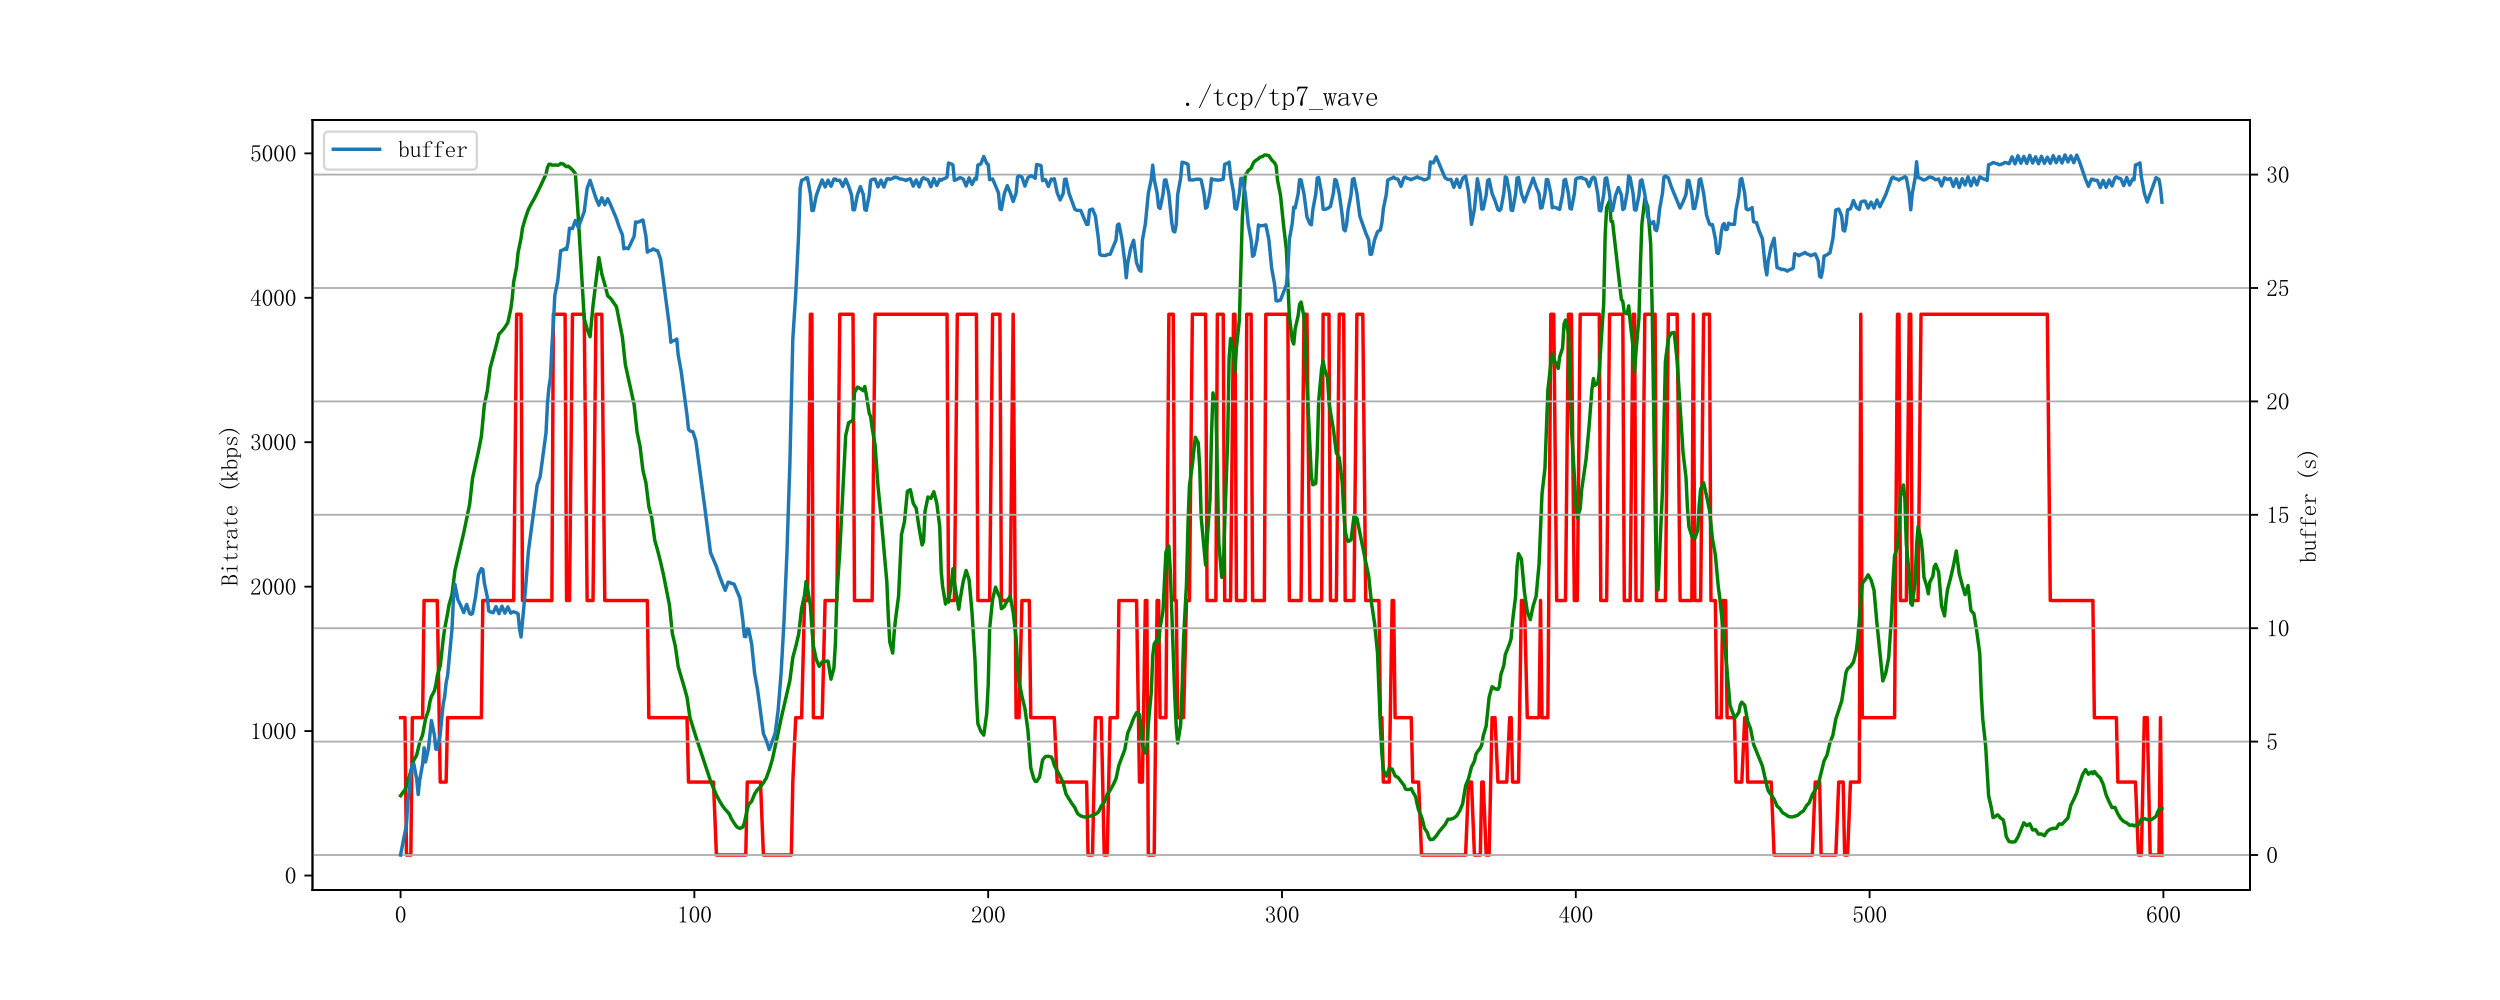<?xml version="1.0" encoding="utf-8" standalone="no"?>
<!DOCTYPE svg PUBLIC "-//W3C//DTD SVG 1.1//EN"
  "http://www.w3.org/Graphics/SVG/1.1/DTD/svg11.dtd">
<svg xmlns:xlink="http://www.w3.org/1999/xlink" width="1080pt" height="432pt" viewBox="0 0 1080 432" xmlns="http://www.w3.org/2000/svg" version="1.1">
 <defs>
  <style type="text/css">*{stroke-linejoin: round; stroke-linecap: butt}</style>
 </defs>
 <g id="figure_1">
  <g id="patch_1">
   <path d="M 0 432 
L 1080 432 
L 1080 0 
L 0 0 
z
" style="fill: #ffffff"/>
  </g>
  <g id="axes_1">
   <g id="patch_2">
    <path d="M 135 384.48 
L 972 384.48 
L 972 51.84 
L 135 51.84 
z
" style="fill: #ffffff"/>
   </g>
   <g id="matplotlib.axis_1">
    <g id="xtick_1">
     <g id="line2d_1">
      <defs>
       <path id="m5266655e9e" d="M 0 0 
L 0 3.5 
" style="stroke: #000000; stroke-width: 0.8"/>
      </defs>
      <g>
       <use xlink:href="#m5266655e9e" x="173.045" y="384.48" style="stroke: #000000; stroke-width: 0.8"/>
      </g>
     </g>
     <g id="text_1">
      <!-- 0 -->
      <g transform="translate(170.545 398.628) scale(0.1 -0.1)">
       <defs>
        <path id="Times New Roman-30" d="M 1600 4225
Q 1250 4225 1012 3687 
Q 775 3150 775 2250 
Q 775 1300 1012 775 
Q 1250 250 1600 250 
Q 1975 250 2187 775 
Q 2400 1300 2400 2250 
Q 2400 3150 2200 3687 
Q 2000 4225 1600 4225 
z
M 1600 50 
Q 1050 50 675 625 
Q 300 1200 300 2250 
Q 300 3225 662 3825 
Q 1025 4425 1600 4425 
Q 2150 4425 2512 3850 
Q 2875 3275 2875 2250 
Q 2875 1225 2512 637 
Q 2150 50 1600 50 
z
" transform="scale(0.016)"/>
       </defs>
       <use xlink:href="#Times New Roman-30"/>
      </g>
     </g>
    </g>
    <g id="xtick_2">
     <g id="line2d_2">
      <g>
       <use xlink:href="#m5266655e9e" x="299.969" y="384.48" style="stroke: #000000; stroke-width: 0.8"/>
      </g>
     </g>
     <g id="text_2">
      <!-- 100 -->
      <g transform="translate(292.469 398.628) scale(0.1 -0.1)">
       <defs>
        <path id="Times New Roman-31" d="M 1825 4450
L 1825 650 
Q 1825 450 1950 350 
Q 2075 250 2300 250 
L 2550 250 
L 2550 100 
L 725 100 
L 725 250 
L 950 250 
Q 1200 250 1312 350 
Q 1425 450 1425 650 
L 1425 3675 
Q 1425 3775 1362 3837 
Q 1300 3900 1175 3900 
L 725 3900 
L 725 4050 
L 950 4050 
Q 1250 4050 1437 4150 
Q 1625 4250 1725 4450 
L 1825 4450 
z
" transform="scale(0.016)"/>
       </defs>
       <use xlink:href="#Times New Roman-31"/>
       <use xlink:href="#Times New Roman-30" x="50"/>
       <use xlink:href="#Times New Roman-30" x="100"/>
      </g>
     </g>
    </g>
    <g id="xtick_3">
     <g id="line2d_3">
      <g>
       <use xlink:href="#m5266655e9e" x="426.893" y="384.48" style="stroke: #000000; stroke-width: 0.8"/>
      </g>
     </g>
     <g id="text_3">
      <!-- 200 -->
      <g transform="translate(419.393 398.628) scale(0.1 -0.1)">
       <defs>
        <path id="Times New Roman-32" d="M 2325 3325
Q 2325 3775 2125 4012 
Q 1925 4250 1525 4250 
Q 1225 4250 1012 4087 
Q 800 3925 800 3675 
Q 800 3525 900 3425 
Q 975 3325 975 3225 
Q 975 3100 912 3037 
Q 850 2975 725 2975 
Q 575 2975 487 3062 
Q 400 3150 400 3350 
Q 400 3875 775 4150 
Q 1150 4425 1575 4425 
Q 2175 4425 2462 4125 
Q 2750 3825 2750 3375 
Q 2750 3075 2612 2775 
Q 2475 2475 2175 2200 
Q 1450 1500 1062 1062 
Q 675 625 600 475 
L 2075 475 
Q 2300 475 2450 650 
Q 2600 825 2650 1175 
L 2800 1175 
L 2650 100 
L 325 100 
L 325 425 
Q 450 650 737 1000 
Q 1025 1350 1500 1825 
Q 1925 2250 2125 2625 
Q 2325 3000 2325 3325 
z
" transform="scale(0.016)"/>
       </defs>
       <use xlink:href="#Times New Roman-32"/>
       <use xlink:href="#Times New Roman-30" x="50"/>
       <use xlink:href="#Times New Roman-30" x="100"/>
      </g>
     </g>
    </g>
    <g id="xtick_4">
     <g id="line2d_4">
      <g>
       <use xlink:href="#m5266655e9e" x="553.817" y="384.48" style="stroke: #000000; stroke-width: 0.8"/>
      </g>
     </g>
     <g id="text_4">
      <!-- 300 -->
      <g transform="translate(546.317 398.628) scale(0.1 -0.1)">
       <defs>
        <path id="Times New Roman-33" d="M 2800 1250
Q 2800 775 2450 412 
Q 2100 50 1475 50 
Q 1025 50 700 300 
Q 375 550 375 875 
Q 375 1025 475 1137 
Q 575 1250 675 1250 
Q 825 1250 887 1137 
Q 950 1025 950 950 
Q 950 825 900 750 
Q 850 650 850 575 
Q 850 425 1037 325 
Q 1225 225 1450 225 
Q 1900 225 2125 487 
Q 2350 750 2350 1300 
Q 2350 1750 2112 2025 
Q 1875 2300 1225 2300 
L 1225 2475 
Q 1725 2475 1962 2712 
Q 2200 2950 2200 3375 
Q 2200 3725 2012 3987 
Q 1825 4250 1425 4250 
Q 1250 4250 1050 4162 
Q 850 4075 850 3875 
Q 850 3675 900 3625 
Q 950 3575 950 3500 
Q 950 3375 900 3300 
Q 850 3225 725 3225 
Q 625 3225 537 3300 
Q 450 3375 450 3575 
Q 450 3950 775 4187 
Q 1100 4425 1525 4425 
Q 2025 4425 2325 4112 
Q 2625 3800 2625 3450 
Q 2625 3075 2437 2812 
Q 2250 2550 1850 2425 
Q 2400 2225 2600 1900 
Q 2800 1575 2800 1250 
z
" transform="scale(0.016)"/>
       </defs>
       <use xlink:href="#Times New Roman-33"/>
       <use xlink:href="#Times New Roman-30" x="50"/>
       <use xlink:href="#Times New Roman-30" x="100"/>
      </g>
     </g>
    </g>
    <g id="xtick_5">
     <g id="line2d_5">
      <g>
       <use xlink:href="#m5266655e9e" x="680.741" y="384.48" style="stroke: #000000; stroke-width: 0.8"/>
      </g>
     </g>
     <g id="text_5">
      <!-- 400 -->
      <g transform="translate(673.241 398.628) scale(0.1 -0.1)">
       <defs>
        <path id="Times New Roman-34" d="M 2300 575
Q 2300 400 2400 325 
Q 2500 250 2675 250 
L 2900 250 
L 2900 100 
L 1250 100 
L 1250 250 
L 1525 250 
Q 1725 250 1812 325 
Q 1900 400 1900 575 
L 1900 1400 
L 225 1400 
L 225 1525 
L 2050 4425 
L 2300 4425 
L 2300 1550 
L 2975 1550 
L 2975 1400 
L 2300 1400 
L 2300 575 
z
M 1875 3800 
L 450 1550 
L 1900 1550 
L 1900 3800 
L 1875 3800 
z
" transform="scale(0.016)"/>
       </defs>
       <use xlink:href="#Times New Roman-34"/>
       <use xlink:href="#Times New Roman-30" x="50"/>
       <use xlink:href="#Times New Roman-30" x="100"/>
      </g>
     </g>
    </g>
    <g id="xtick_6">
     <g id="line2d_6">
      <g>
       <use xlink:href="#m5266655e9e" x="807.665" y="384.48" style="stroke: #000000; stroke-width: 0.8"/>
      </g>
     </g>
     <g id="text_6">
      <!-- 500 -->
      <g transform="translate(800.165 398.628) scale(0.1 -0.1)">
       <defs>
        <path id="Times New Roman-35" d="M 1725 2850
Q 2200 2850 2500 2487 
Q 2800 2125 2800 1525 
Q 2800 850 2487 450 
Q 2175 50 1525 50 
Q 1075 50 725 312 
Q 375 575 375 950 
Q 375 1100 462 1212 
Q 550 1325 700 1325 
Q 850 1325 900 1225 
Q 950 1125 950 1050 
Q 950 900 875 825 
Q 800 725 800 625 
Q 800 425 1037 325 
Q 1275 225 1550 225 
Q 1950 225 2162 550 
Q 2375 875 2375 1475 
Q 2375 1975 2187 2287 
Q 2000 2600 1625 2600 
Q 1350 2600 1150 2500 
Q 950 2400 775 2075 
L 550 2100 
L 675 4375 
L 2725 4375 
L 2650 4000 
L 850 4000 
L 750 2350 
Q 1000 2700 1237 2775 
Q 1475 2850 1725 2850 
z
" transform="scale(0.016)"/>
       </defs>
       <use xlink:href="#Times New Roman-35"/>
       <use xlink:href="#Times New Roman-30" x="50"/>
       <use xlink:href="#Times New Roman-30" x="100"/>
      </g>
     </g>
    </g>
    <g id="xtick_7">
     <g id="line2d_7">
      <g>
       <use xlink:href="#m5266655e9e" x="934.589" y="384.48" style="stroke: #000000; stroke-width: 0.8"/>
      </g>
     </g>
     <g id="text_7">
      <!-- 600 -->
      <g transform="translate(927.089 398.628) scale(0.1 -0.1)">
       <defs>
        <path id="Times New Roman-36" d="M 775 1800
Q 775 1050 1037 637 
Q 1300 225 1675 225 
Q 2050 225 2250 500 
Q 2450 775 2450 1525 
Q 2450 2025 2237 2300 
Q 2025 2575 1725 2575 
Q 1450 2575 1212 2412 
Q 975 2250 775 1800 
z
M 1750 2825 
Q 2350 2825 2612 2425 
Q 2875 2025 2875 1525 
Q 2875 775 2512 412 
Q 2150 50 1675 50 
Q 1000 50 650 562 
Q 300 1075 300 2050 
Q 300 3200 725 3812 
Q 1150 4425 1875 4425 
Q 2225 4425 2437 4225 
Q 2650 4025 2650 3875 
Q 2650 3725 2587 3650 
Q 2525 3575 2375 3575 
Q 2250 3575 2187 3637 
Q 2125 3700 2125 3825 
Q 2125 3875 2150 3925 
Q 2150 3975 2150 4025 
Q 2150 4125 2075 4187 
Q 2000 4250 1800 4250 
Q 1375 4250 1075 3862 
Q 775 3475 775 2175 
Q 925 2500 1187 2662 
Q 1450 2825 1750 2825 
z
" transform="scale(0.016)"/>
       </defs>
       <use xlink:href="#Times New Roman-36"/>
       <use xlink:href="#Times New Roman-30" x="50"/>
       <use xlink:href="#Times New Roman-30" x="100"/>
      </g>
     </g>
    </g>
   </g>
   <g id="matplotlib.axis_2">
    <g id="ytick_1">
     <g id="line2d_8">
      <defs>
       <path id="m06d5d40e9c" d="M 0 0 
L -3.5 0 
" style="stroke: #000000; stroke-width: 0.8"/>
      </defs>
      <g>
       <use xlink:href="#m06d5d40e9c" x="135" y="378.22" style="stroke: #000000; stroke-width: 0.8"/>
      </g>
     </g>
     <g id="text_8">
      <!-- 0 -->
      <g transform="translate(123 381.794) scale(0.1 -0.1)">
       <use xlink:href="#Times New Roman-30"/>
      </g>
     </g>
    </g>
    <g id="ytick_2">
     <g id="line2d_9">
      <g>
       <use xlink:href="#m06d5d40e9c" x="135" y="315.826" style="stroke: #000000; stroke-width: 0.8"/>
      </g>
     </g>
     <g id="text_9">
      <!-- 1000 -->
      <g transform="translate(108 319.4) scale(0.1 -0.1)">
       <use xlink:href="#Times New Roman-31"/>
       <use xlink:href="#Times New Roman-30" x="50"/>
       <use xlink:href="#Times New Roman-30" x="100"/>
       <use xlink:href="#Times New Roman-30" x="150"/>
      </g>
     </g>
    </g>
    <g id="ytick_3">
     <g id="line2d_10">
      <g>
       <use xlink:href="#m06d5d40e9c" x="135" y="253.433" style="stroke: #000000; stroke-width: 0.8"/>
      </g>
     </g>
     <g id="text_10">
      <!-- 2000 -->
      <g transform="translate(108 257.007) scale(0.1 -0.1)">
       <use xlink:href="#Times New Roman-32"/>
       <use xlink:href="#Times New Roman-30" x="50"/>
       <use xlink:href="#Times New Roman-30" x="100"/>
       <use xlink:href="#Times New Roman-30" x="150"/>
      </g>
     </g>
    </g>
    <g id="ytick_4">
     <g id="line2d_11">
      <g>
       <use xlink:href="#m06d5d40e9c" x="135" y="191.039" style="stroke: #000000; stroke-width: 0.8"/>
      </g>
     </g>
     <g id="text_11">
      <!-- 3000 -->
      <g transform="translate(108 194.613) scale(0.1 -0.1)">
       <use xlink:href="#Times New Roman-33"/>
       <use xlink:href="#Times New Roman-30" x="50"/>
       <use xlink:href="#Times New Roman-30" x="100"/>
       <use xlink:href="#Times New Roman-30" x="150"/>
      </g>
     </g>
    </g>
    <g id="ytick_5">
     <g id="line2d_12">
      <g>
       <use xlink:href="#m06d5d40e9c" x="135" y="128.645" style="stroke: #000000; stroke-width: 0.8"/>
      </g>
     </g>
     <g id="text_12">
      <!-- 4000 -->
      <g transform="translate(108 132.219) scale(0.1 -0.1)">
       <use xlink:href="#Times New Roman-34"/>
       <use xlink:href="#Times New Roman-30" x="50"/>
       <use xlink:href="#Times New Roman-30" x="100"/>
       <use xlink:href="#Times New Roman-30" x="150"/>
      </g>
     </g>
    </g>
    <g id="ytick_6">
     <g id="line2d_13">
      <g>
       <use xlink:href="#m06d5d40e9c" x="135" y="66.252" style="stroke: #000000; stroke-width: 0.8"/>
      </g>
     </g>
     <g id="text_13">
      <!-- 5000 -->
      <g transform="translate(108 69.826) scale(0.1 -0.1)">
       <use xlink:href="#Times New Roman-35"/>
       <use xlink:href="#Times New Roman-30" x="50"/>
       <use xlink:href="#Times New Roman-30" x="100"/>
       <use xlink:href="#Times New Roman-30" x="150"/>
      </g>
     </g>
    </g>
    <g id="text_14">
     <!-- Bitrate (kbps) -->
     <g transform="translate(102.711 253.16) rotate(-90) scale(0.1 -0.1)">
      <defs>
       <path id="Times New Roman-42" d="M 100 100
L 100 250 
L 300 250 
Q 425 250 475 300 
Q 525 350 525 450 
L 525 4025 
Q 525 4125 475 4175 
Q 425 4225 300 4225 
L 150 4225 
L 150 4375 
L 1600 4375 
Q 2200 4375 2487 4137 
Q 2775 3900 2775 3400 
Q 2775 3050 2625 2825 
Q 2475 2600 2000 2425 
Q 2575 2250 2775 1925 
Q 2975 1600 2975 1200 
Q 2975 700 2625 400 
Q 2275 100 1675 100 
L 100 100 
z
M 1600 250 
Q 2025 250 2262 512 
Q 2500 775 2500 1250 
Q 2500 1800 2250 2062 
Q 2000 2325 1500 2325 
L 925 2325 
L 925 450 
Q 925 350 987 300 
Q 1050 250 1150 250 
L 1600 250 
z
M 2350 3400 
Q 2350 3850 2100 4037 
Q 1850 4225 1450 4225 
L 1150 4225 
Q 1050 4225 987 4175 
Q 925 4125 925 4025 
L 925 2475 
L 1575 2475 
Q 1850 2475 2100 2700 
Q 2350 2925 2350 3400 
z
" transform="scale(0.016)"/>
       <path id="Times New Roman-69" d="M 1425 2525
Q 1425 2625 1375 2687 
Q 1325 2750 1200 2750 
L 675 2750 
L 675 2900 
L 925 2900 
Q 1150 2900 1350 2937 
Q 1550 2975 1725 3075 
L 1775 3075 
L 1775 450 
Q 1775 350 1837 300 
Q 1900 250 2000 250 
L 2525 250 
L 2525 100 
L 675 100 
L 675 250 
L 1200 250 
Q 1325 250 1375 300 
Q 1425 350 1425 450 
L 1425 2525 
z
M 1725 3025 
L 1725 3025 
z
M 1625 4425 
Q 1750 4425 1850 4337 
Q 1950 4250 1950 4125 
Q 1950 4000 1850 3900 
Q 1750 3800 1625 3800 
Q 1500 3800 1400 3900 
Q 1300 4000 1300 4125 
Q 1300 4250 1400 4337 
Q 1500 4425 1625 4425 
z
" transform="scale(0.016)"/>
       <path id="Times New Roman-74" d="M 1500 900
Q 1500 550 1625 425 
Q 1750 300 2000 300 
Q 2250 300 2400 462 
Q 2550 625 2600 925 
L 2725 875 
Q 2675 525 2462 300 
Q 2250 75 1900 75 
Q 1525 75 1337 300 
Q 1150 525 1150 1000 
L 1150 2750 
L 400 2750 
L 400 2900 
L 600 2900 
Q 900 2900 1087 3087 
Q 1275 3275 1325 3675 
L 1350 3875 
L 1500 3875 
L 1500 2900 
L 2500 2900 
L 2500 2750 
L 1500 2750 
L 1500 900 
z
" transform="scale(0.016)"/>
       <path id="Times New Roman-72" d="M 1275 2125
Q 1525 2525 1812 2737 
Q 2100 2950 2400 2950 
Q 2650 2950 2787 2837 
Q 2925 2725 2925 2575 
Q 2925 2450 2862 2375 
Q 2800 2300 2675 2300 
Q 2550 2300 2487 2375 
Q 2425 2450 2450 2575 
Q 2450 2650 2425 2700 
Q 2400 2750 2275 2750 
Q 2075 2750 1787 2500 
Q 1500 2250 1275 1800 
L 1275 450 
Q 1275 350 1337 300 
Q 1400 250 1500 250 
L 2050 250 
L 2050 100 
L 200 100 
L 200 250 
L 700 250 
Q 825 250 875 300 
Q 925 350 925 450 
L 925 2525 
Q 925 2625 875 2687 
Q 825 2750 700 2750 
L 225 2750 
L 225 2900 
L 425 2900 
Q 600 2900 837 2937 
Q 1075 2975 1200 3025 
L 1275 3025 
L 1275 2125 
z
" transform="scale(0.016)"/>
       <path id="Times New Roman-61" d="M 1225 75
Q 775 75 525 287 
Q 275 500 275 775 
Q 275 1225 662 1512 
Q 1050 1800 2200 1925 
L 2200 2225 
Q 2200 2475 2087 2637 
Q 1975 2800 1575 2800 
Q 1150 2800 975 2662 
Q 800 2525 850 2375 
Q 875 2325 875 2275 
Q 875 2225 837 2150 
Q 800 2075 650 2075 
Q 550 2075 487 2137 
Q 425 2200 425 2325 
Q 425 2550 750 2750 
Q 1075 2950 1550 2950 
Q 2050 2950 2300 2762 
Q 2550 2575 2550 2225 
L 2550 575 
Q 2550 375 2587 337 
Q 2625 300 2725 300 
Q 2850 300 2900 412 
Q 2950 525 2950 725 
L 3075 725 
Q 3075 375 2950 237 
Q 2825 100 2625 100 
Q 2450 100 2350 175 
Q 2250 250 2200 425 
Q 1950 250 1737 162 
Q 1525 75 1225 75 
z
M 700 850 
Q 700 625 837 437 
Q 975 250 1275 250 
Q 1500 250 1725 337 
Q 1950 425 2200 600 
L 2200 1775 
Q 1350 1675 1025 1437 
Q 700 1200 700 850 
z
" transform="scale(0.016)"/>
       <path id="Times New Roman-65" d="M 2400 1650
Q 2425 2200 2212 2487 
Q 2000 2775 1650 2775 
Q 1275 2775 1037 2475 
Q 800 2175 800 1650 
L 2400 1650 
z
M 800 1500 
Q 800 825 1062 537 
Q 1325 250 1750 250 
Q 2075 250 2300 437 
Q 2525 625 2625 900 
L 2750 850 
Q 2675 575 2412 312 
Q 2150 50 1700 50 
Q 1125 50 762 425 
Q 400 800 400 1500 
Q 400 2125 762 2537 
Q 1125 2950 1650 2950 
Q 2125 2950 2475 2625 
Q 2825 2300 2825 1500 
L 800 1500 
z
" transform="scale(0.016)"/>
       <path id="Times New Roman-20" d="M 0 0
Q 0 0 0 0 
z
" transform="scale(0.016)"/>
       <path id="Times New Roman-28" d="M 2900 5025
Q 2325 4425 2037 3737 
Q 1750 3050 1750 2300 
Q 1750 1525 2037 850 
Q 2325 175 2900 -425 
L 2775 -550 
Q 2075 75 1725 787 
Q 1375 1500 1375 2300 
Q 1375 3075 1725 3787 
Q 2075 4500 2775 5150 
L 2900 5025 
z
" transform="scale(0.016)"/>
       <path id="Times New Roman-6b" d="M 1675 1900
L 2625 425 
Q 2700 325 2762 287 
Q 2825 250 2900 250 
L 3000 250 
L 3000 100 
L 1975 100 
L 1975 250 
L 2050 250 
Q 2175 250 2225 287 
Q 2275 325 2200 425 
L 1425 1650 
L 925 1125 
L 925 450 
Q 925 350 987 300 
Q 1050 250 1150 250 
L 1275 250 
L 1275 100 
L 225 100 
L 225 250 
L 350 250 
Q 475 250 525 300 
Q 575 350 575 450 
L 575 4025 
Q 575 4125 525 4175 
Q 475 4225 350 4225 
L 200 4225 
L 200 4375 
L 425 4375 
Q 575 4375 687 4425 
Q 800 4475 875 4575 
L 925 4575 
L 925 1400 
L 1975 2525 
Q 2025 2625 2012 2687 
Q 2000 2750 1900 2750 
L 1750 2750 
L 1750 2900 
L 2800 2900 
L 2800 2750 
L 2675 2750 
Q 2600 2750 2487 2712 
Q 2375 2675 2275 2575 
L 1675 1900 
z
M 2450 2750 
L 2450 2750 
z
M 2175 2750 
L 2175 2750 
z
M 2300 250 
L 2300 250 
z
M 2750 250 
L 2750 250 
z
" transform="scale(0.016)"/>
       <path id="Times New Roman-62" d="M 875 2325
Q 1000 2600 1275 2762 
Q 1550 2925 1800 2925 
Q 2325 2925 2587 2562 
Q 2850 2200 2850 1500 
Q 2850 800 2512 437 
Q 2175 75 1675 75 
Q 1425 75 1212 162 
Q 1000 250 850 400 
L 625 100 
L 525 100 
L 525 4025 
Q 525 4125 475 4175 
Q 425 4225 300 4225 
L 150 4225 
L 150 4375 
L 375 4375 
Q 500 4375 625 4425 
Q 750 4475 875 4575 
L 875 2325 
z
M 875 925 
Q 875 650 1062 450 
Q 1250 250 1625 250 
Q 2075 250 2262 562 
Q 2450 875 2450 1500 
Q 2450 2100 2287 2412 
Q 2125 2725 1775 2725 
Q 1475 2725 1250 2550 
Q 1025 2375 875 1925 
L 875 925 
z
" transform="scale(0.016)"/>
       <path id="Times New Roman-70" d="M 1150 -675
L 1325 -675 
L 1325 -825 
L 175 -825 
L 175 -675 
L 325 -675 
Q 450 -675 500 -625 
Q 550 -575 550 -450 
L 550 2500 
Q 550 2600 500 2662 
Q 450 2725 325 2725 
L 175 2725 
L 175 2875 
L 400 2875 
Q 525 2875 637 2900 
Q 750 2925 850 3000 
L 900 3000 
L 900 2425 
Q 1075 2675 1287 2800 
Q 1500 2925 1750 2925 
Q 2250 2925 2575 2587 
Q 2900 2250 2900 1525 
Q 2900 825 2550 450 
Q 2200 75 1725 75 
Q 1450 75 1262 162 
Q 1075 250 900 425 
L 900 -450 
Q 900 -575 975 -625 
Q 1050 -675 1150 -675 
z
M 900 750 
Q 1025 500 1212 375 
Q 1400 250 1650 250 
Q 2000 250 2250 562 
Q 2500 875 2500 1525 
Q 2500 2125 2312 2425 
Q 2125 2725 1750 2725 
Q 1525 2725 1300 2587 
Q 1075 2450 900 2150 
L 900 750 
z
" transform="scale(0.016)"/>
       <path id="Times New Roman-73" d="M 625 2175
Q 625 2550 912 2750 
Q 1200 2950 1600 2950 
Q 1825 2950 2025 2900 
Q 2225 2825 2300 2825 
Q 2375 2825 2425 2850 
Q 2475 2875 2550 2950 
L 2650 2125 
L 2500 2100 
Q 2400 2425 2162 2612 
Q 1925 2800 1625 2800 
Q 1300 2800 1112 2675 
Q 925 2550 925 2325 
Q 925 2125 1012 2012 
Q 1100 1900 1325 1850 
Q 1500 1775 1775 1700 
Q 2025 1600 2250 1500 
Q 2450 1400 2587 1237 
Q 2725 1075 2725 875 
Q 2725 500 2462 287 
Q 2200 75 1700 75 
Q 1375 75 1225 150 
Q 1050 200 950 200 
Q 875 200 787 162 
Q 700 125 600 75 
L 525 1000 
L 675 1025 
Q 750 625 1000 425 
Q 1250 225 1700 225 
Q 2050 225 2237 350 
Q 2425 475 2425 725 
Q 2425 900 2325 1012 
Q 2225 1125 2125 1175 
Q 1875 1275 1575 1400 
Q 1275 1500 1050 1600 
Q 825 1700 725 1850 
Q 625 2000 625 2175 
z
" transform="scale(0.016)"/>
       <path id="Times New Roman-29" d="M 275 5025
L 400 5150 
Q 1100 4500 1450 3787 
Q 1800 3075 1800 2300 
Q 1800 1500 1450 787 
Q 1100 75 400 -550 
L 275 -425 
Q 850 175 1137 850 
Q 1425 1525 1425 2300 
Q 1425 3050 1137 3737 
Q 850 4425 275 5025 
z
" transform="scale(0.016)"/>
      </defs>
      <use xlink:href="#Times New Roman-42"/>
      <use xlink:href="#Times New Roman-69" x="50"/>
      <use xlink:href="#Times New Roman-74" x="100"/>
      <use xlink:href="#Times New Roman-72" x="150"/>
      <use xlink:href="#Times New Roman-61" x="200"/>
      <use xlink:href="#Times New Roman-74" x="250"/>
      <use xlink:href="#Times New Roman-65" x="300"/>
      <use xlink:href="#Times New Roman-20" x="350"/>
      <use xlink:href="#Times New Roman-28" x="400"/>
      <use xlink:href="#Times New Roman-6b" x="450"/>
      <use xlink:href="#Times New Roman-62" x="500"/>
      <use xlink:href="#Times New Roman-70" x="550"/>
      <use xlink:href="#Times New Roman-73" x="600"/>
      <use xlink:href="#Times New Roman-29" x="650"/>
     </g>
    </g>
   </g>
   <g id="line2d_14">
    <path d="M 173.045 310.024 
L 174.949 310.024 
L 175.584 369.36 
L 177.488 369.36 
L 178.122 310.024 
L 182.565 310.024 
L 183.199 259.422 
L 188.911 259.422 
L 190.18 337.851 
L 192.719 337.851 
L 193.353 310.024 
L 207.95 310.024 
L 208.584 259.422 
L 221.911 259.422 
L 223.18 135.758 
L 225.084 135.758 
L 225.719 259.422 
L 238.411 259.422 
L 239.046 135.758 
L 244.123 135.758 
L 244.757 259.422 
L 246.027 259.422 
L 247.296 135.758 
L 252.373 135.758 
L 253.642 259.422 
L 256.181 259.422 
L 257.45 135.758 
L 259.988 135.758 
L 261.258 259.422 
L 279.662 259.422 
L 280.296 310.024 
L 296.796 310.024 
L 297.431 337.851 
L 308.219 337.851 
L 309.489 369.36 
L 322.181 369.36 
L 322.816 337.851 
L 328.527 337.851 
L 329.797 369.36 
L 341.854 369.36 
L 342.489 337.851 
L 343.758 310.024 
L 346.297 310.024 
L 347.566 259.422 
L 348.835 259.422 
L 350.104 135.758 
L 350.739 135.758 
L 351.374 310.024 
L 355.181 310.024 
L 356.451 259.422 
L 361.528 259.422 
L 362.797 135.758 
L 368.508 135.758 
L 369.143 259.422 
L 376.758 259.422 
L 378.028 135.758 
L 409.124 135.758 
L 409.759 259.422 
L 412.297 259.422 
L 413.566 135.758 
L 421.816 135.758 
L 422.451 259.422 
L 427.528 259.422 
L 428.797 135.758 
L 431.97 135.758 
L 432.605 259.422 
L 436.413 259.422 
L 437.682 135.758 
L 438.951 310.024 
L 440.22 310.024 
L 441.49 259.422 
L 444.663 259.422 
L 445.297 310.024 
L 455.451 310.024 
L 456.72 337.851 
L 469.413 337.851 
L 470.048 369.36 
L 471.951 369.36 
L 473.221 310.024 
L 475.759 310.024 
L 477.028 369.36 
L 478.298 369.36 
L 479.567 310.024 
L 482.74 310.024 
L 483.375 259.422 
L 490.99 259.422 
L 492.259 337.851 
L 493.528 337.851 
L 494.798 259.422 
L 495.432 259.422 
L 496.067 369.36 
L 498.605 369.36 
L 499.875 259.422 
L 500.509 259.422 
L 501.144 310.024 
L 503.682 310.024 
L 504.952 135.758 
L 506.855 135.758 
L 507.49 259.422 
L 508.125 259.422 
L 508.759 310.024 
L 511.298 310.024 
L 512.567 259.422 
L 513.836 259.422 
L 515.106 135.758 
L 520.817 135.758 
L 521.452 259.422 
L 525.259 259.422 
L 525.894 135.758 
L 528.433 135.758 
L 529.067 259.422 
L 531.606 259.422 
L 532.875 135.758 
L 533.509 135.758 
L 534.144 259.422 
L 537.952 259.422 
L 538.586 135.758 
L 540.49 135.758 
L 541.125 259.422 
L 546.202 259.422 
L 546.836 135.758 
L 556.356 135.758 
L 556.99 259.422 
L 562.067 259.422 
L 563.337 135.758 
L 564.606 135.758 
L 565.875 259.422 
L 570.952 259.422 
L 571.587 135.758 
L 574.125 135.758 
L 574.76 259.422 
L 577.298 259.422 
L 578.567 135.758 
L 580.471 135.758 
L 581.106 259.422 
L 584.914 259.422 
L 586.183 135.758 
L 588.721 135.758 
L 589.991 259.422 
L 595.702 259.422 
L 596.337 310.024 
L 596.971 310.024 
L 597.606 337.851 
L 600.145 337.851 
L 601.414 259.422 
L 602.048 259.422 
L 602.683 310.024 
L 609.664 310.024 
L 610.298 337.851 
L 612.837 337.851 
L 614.106 369.36 
L 633.145 369.36 
L 634.414 337.851 
L 635.683 337.851 
L 636.952 369.36 
L 639.491 369.36 
L 640.126 337.851 
L 640.76 337.851 
L 642.029 369.36 
L 643.299 369.36 
L 644.568 310.024 
L 645.837 310.024 
L 647.106 337.851 
L 650.914 337.851 
L 652.183 310.024 
L 652.818 310.024 
L 653.453 337.851 
L 655.991 337.851 
L 657.26 259.422 
L 658.53 259.422 
L 659.799 310.024 
L 664.876 310.024 
L 665.51 259.422 
L 666.145 310.024 
L 668.683 310.024 
L 669.953 135.758 
L 671.222 135.758 
L 672.491 259.422 
L 676.299 259.422 
L 677.568 135.758 
L 678.837 135.758 
L 680.107 259.422 
L 681.376 259.422 
L 682.645 135.758 
L 690.895 135.758 
L 691.53 259.422 
L 694.068 259.422 
L 695.338 135.758 
L 701.049 135.758 
L 701.684 259.422 
L 704.222 259.422 
L 705.491 135.758 
L 706.126 135.758 
L 706.761 259.422 
L 709.299 259.422 
L 710.568 135.758 
L 715.011 135.758 
L 715.645 259.422 
L 719.453 259.422 
L 720.722 135.758 
L 724.53 135.758 
L 725.799 259.422 
L 730.876 259.422 
L 731.511 135.758 
L 732.145 259.422 
L 734.684 259.422 
L 735.953 135.758 
L 738.492 135.758 
L 739.126 259.422 
L 741.03 259.422 
L 741.665 310.024 
L 743.569 310.024 
L 744.203 259.422 
L 745.472 259.422 
L 746.107 310.024 
L 749.28 310.024 
L 749.915 337.851 
L 752.453 337.851 
L 753.723 310.024 
L 754.357 310.024 
L 754.992 337.851 
L 765.146 337.851 
L 766.415 369.36 
L 782.915 369.36 
L 784.184 337.851 
L 786.088 337.851 
L 786.723 369.36 
L 793.069 369.36 
L 794.338 337.851 
L 796.242 337.851 
L 796.877 369.36 
L 798.146 369.36 
L 799.415 337.851 
L 803.223 337.851 
L 803.857 135.758 
L 804.492 310.024 
L 818.454 310.024 
L 819.723 135.758 
L 820.358 135.758 
L 820.992 259.422 
L 823.531 259.422 
L 824.8 135.758 
L 825.435 135.758 
L 826.069 259.422 
L 828.608 259.422 
L 829.877 135.758 
L 884.454 135.758 
L 885.723 259.422 
L 904.127 259.422 
L 904.762 310.024 
L 914.281 310.024 
L 914.916 337.851 
L 922.531 337.851 
L 923.801 369.36 
L 925.07 369.36 
L 926.339 310.024 
L 927.608 310.024 
L 928.878 369.36 
L 932.685 369.36 
L 933.32 310.024 
L 933.955 369.36 
L 933.955 369.36 
" clip-path="url(#p574235420f)" style="fill: none; stroke: #ff0000; stroke-width: 1.5; stroke-linecap: square"/>
   </g>
   <g id="line2d_15">
    <path d="M 173.045 343.748 
L 174.949 341.131 
L 175.584 339.677 
L 176.219 336.762 
L 176.853 335.24 
L 178.757 328.421 
L 180.026 326.164 
L 181.296 320.733 
L 182.565 317.472 
L 183.834 310.539 
L 185.103 306.858 
L 185.738 303.101 
L 186.372 300.866 
L 187.642 298.498 
L 188.276 296.008 
L 188.911 291.867 
L 190.18 287.642 
L 191.449 276.307 
L 192.084 271.629 
L 193.353 265.055 
L 193.988 261.227 
L 195.257 256.926 
L 196.526 246.488 
L 200.334 230.14 
L 202.873 217.876 
L 204.142 206.572 
L 206.68 194.996 
L 207.95 188.537 
L 209.219 175.129 
L 210.488 168.982 
L 211.757 158.938 
L 214.296 149.503 
L 215.565 144.318 
L 216.834 143.003 
L 218.103 141.4 
L 219.373 139.36 
L 220.642 133.599 
L 221.277 128.885 
L 221.911 121.798 
L 223.18 115.234 
L 223.815 109.079 
L 225.084 102.986 
L 225.719 98.468 
L 226.988 94.184 
L 228.257 90.518 
L 229.527 88.014 
L 230.796 85.835 
L 233.334 80.734 
L 235.873 75.178 
L 236.507 72.358 
L 237.142 70.981 
L 237.777 70.94 
L 238.411 71.361 
L 239.681 71.284 
L 240.95 71.381 
L 241.584 71.169 
L 242.219 70.614 
L 243.488 70.922 
L 244.123 71.603 
L 244.757 72.02 
L 245.392 71.763 
L 246.027 72.211 
L 247.296 73.401 
L 248.565 75.014 
L 249.834 94.197 
L 252.373 137.535 
L 253.642 142.115 
L 254.911 145.461 
L 256.181 132.021 
L 258.719 111.274 
L 259.988 118.364 
L 261.258 122.863 
L 262.527 127.821 
L 263.796 128.914 
L 266.335 132.558 
L 268.873 145.612 
L 270.142 157.494 
L 273.95 174.826 
L 275.219 186.728 
L 276.488 192.774 
L 277.758 203.27 
L 279.027 208.503 
L 280.296 218.857 
L 281.565 223.73 
L 282.835 233.337 
L 284.104 237.804 
L 285.373 242.791 
L 286.642 248.417 
L 289.181 261.294 
L 290.45 273.669 
L 291.719 279.002 
L 292.989 288.091 
L 295.527 296.641 
L 296.796 301.274 
L 298.066 310.048 
L 300.604 318.222 
L 306.95 337.381 
L 308.219 340.593 
L 309.489 343.435 
L 310.758 345.87 
L 312.027 347.976 
L 313.296 349.696 
L 314.566 351.009 
L 315.2 351.922 
L 315.835 353.443 
L 317.104 355.523 
L 318.373 357.296 
L 319.643 357.86 
L 320.912 357.258 
L 321.546 355.551 
L 322.816 349.717 
L 323.45 347.551 
L 324.72 346.172 
L 325.989 342.966 
L 327.258 341.089 
L 328.527 339.805 
L 329.797 338.187 
L 331.066 336.068 
L 332.335 332.5 
L 333.604 328.258 
L 336.143 316.667 
L 337.412 310.506 
L 341.22 294.034 
L 342.489 284.078 
L 343.758 279.375 
L 345.027 274.001 
L 346.297 262.833 
L 347.566 257.044 
L 348.201 251.218 
L 350.104 261.418 
L 350.739 271.325 
L 351.374 279.014 
L 352.643 284.937 
L 353.912 287.866 
L 355.181 285.946 
L 356.451 285.682 
L 357.72 285.635 
L 358.989 293.403 
L 360.258 288.575 
L 360.893 277.888 
L 361.528 256.915 
L 362.797 237.919 
L 365.335 188.178 
L 366.604 182.618 
L 367.874 181.917 
L 368.508 181.37 
L 369.143 169.527 
L 370.412 167.232 
L 371.681 167.852 
L 372.951 168.787 
L 373.585 166.964 
L 374.22 170.384 
L 375.489 178.489 
L 376.124 179.988 
L 376.758 184.857 
L 378.028 192.181 
L 379.297 210.109 
L 380.566 222.688 
L 383.105 251.315 
L 383.739 266.206 
L 384.374 277.262 
L 385.643 282.127 
L 386.278 273.172 
L 386.912 267.223 
L 388.182 257.486 
L 389.451 230.902 
L 390.72 225.378 
L 391.989 212.265 
L 393.259 211.55 
L 394.528 217.461 
L 395.797 219.611 
L 397.066 228.171 
L 398.335 235.422 
L 398.97 233.885 
L 399.605 220.953 
L 400.874 214.697 
L 402.143 215.286 
L 403.412 212.421 
L 404.682 217.378 
L 405.951 227.422 
L 406.586 246.532 
L 407.22 253.429 
L 408.489 260.926 
L 409.124 258.908 
L 409.759 260.107 
L 411.028 252.061 
L 411.662 245.706 
L 412.297 251.605 
L 414.201 263.194 
L 414.836 258.499 
L 416.105 251.19 
L 417.374 246.452 
L 418.643 250.413 
L 419.913 264.589 
L 421.182 284.918 
L 421.816 301.449 
L 422.451 312.66 
L 423.72 315.918 
L 424.989 317.558 
L 426.259 308.321 
L 426.893 296.153 
L 427.528 271.411 
L 428.797 258.899 
L 430.066 253.654 
L 431.336 256.835 
L 431.97 258.085 
L 432.605 262.958 
L 433.874 262.017 
L 435.143 259.403 
L 436.413 257.563 
L 437.682 264.474 
L 438.951 275.627 
L 439.586 287.54 
L 440.22 294.41 
L 441.49 300.808 
L 442.759 306.052 
L 444.028 315.241 
L 445.297 331.698 
L 446.567 336.293 
L 447.201 337.509 
L 447.836 337.576 
L 449.105 335.643 
L 450.374 328.333 
L 451.644 326.798 
L 452.913 326.707 
L 454.182 327.045 
L 454.817 328.262 
L 455.451 330.638 
L 457.99 335.313 
L 459.259 338.062 
L 460.528 343.044 
L 463.067 347.134 
L 464.336 348.868 
L 464.971 350.373 
L 465.605 351.542 
L 466.874 352.465 
L 468.144 352.902 
L 469.413 352.959 
L 471.951 352.313 
L 473.221 351.728 
L 474.49 350.836 
L 475.759 348.199 
L 477.028 346.574 
L 478.298 343.237 
L 479.567 341.408 
L 480.836 339.132 
L 482.105 336.453 
L 483.375 330.557 
L 485.913 323.826 
L 487.182 316.651 
L 488.451 313.678 
L 489.721 310.241 
L 490.99 307.887 
L 492.259 308.737 
L 492.894 314.059 
L 493.528 321.896 
L 494.798 325.318 
L 495.432 323.16 
L 496.067 312.862 
L 497.336 299.216 
L 497.971 283.361 
L 498.605 278.202 
L 499.875 276.254 
L 500.509 277.586 
L 501.144 271.296 
L 502.413 263.803 
L 503.682 238.585 
L 504.952 235.867 
L 505.586 247.089 
L 507.49 300.498 
L 508.125 313.635 
L 508.759 320.986 
L 510.029 313.096 
L 510.663 297.251 
L 511.298 275.978 
L 512.567 252.23 
L 513.202 226.645 
L 513.836 209.88 
L 515.106 200.654 
L 516.375 188.897 
L 517.644 191.348 
L 518.279 201.838 
L 518.913 223.68 
L 520.817 244.04 
L 521.452 233.745 
L 522.721 215.866 
L 523.356 188.373 
L 523.99 169.736 
L 525.259 174.951 
L 526.529 234.736 
L 527.798 249.389 
L 528.433 247.842 
L 529.067 225.981 
L 530.336 191.018 
L 530.971 154.919 
L 531.606 146.256 
L 532.875 151.799 
L 533.509 160.664 
L 534.144 150.27 
L 535.413 138.017 
L 536.683 94.014 
L 537.952 75.663 
L 538.586 74.879 
L 539.221 73.684 
L 540.49 72.721 
L 541.125 71.119 
L 541.76 69.939 
L 543.029 68.901 
L 543.663 68.581 
L 544.298 67.944 
L 545.567 67.531 
L 546.202 66.984 
L 546.836 66.96 
L 548.106 67.216 
L 549.375 69.091 
L 550.644 70.39 
L 551.279 71.665 
L 551.913 78.025 
L 553.183 84.393 
L 554.452 96.885 
L 555.721 107.985 
L 556.99 136.444 
L 558.26 147.098 
L 558.894 148.595 
L 559.529 141.947 
L 560.798 136.402 
L 561.433 131.476 
L 562.067 130.498 
L 563.337 136.918 
L 564.606 166.341 
L 566.51 205.913 
L 567.144 209.426 
L 568.414 208.803 
L 569.048 194.605 
L 569.683 172.979 
L 570.952 159.265 
L 571.587 155.98 
L 572.221 159.393 
L 573.491 163.206 
L 574.125 173.783 
L 574.76 178.014 
L 576.029 185.525 
L 577.298 195.652 
L 578.567 197.812 
L 579.837 208.373 
L 580.471 220.487 
L 581.106 229.227 
L 581.741 232.354 
L 582.375 233.879 
L 583.644 233.255 
L 584.914 223.024 
L 586.183 223.903 
L 589.991 242.741 
L 591.26 248.843 
L 592.529 260.844 
L 593.798 269.19 
L 595.068 281.913 
L 596.337 313.782 
L 596.971 325.46 
L 597.606 332.669 
L 598.875 335.246 
L 599.51 333.936 
L 600.145 331.898 
L 601.414 332.252 
L 602.683 335.181 
L 603.952 335.872 
L 606.491 339.226 
L 607.125 340.795 
L 607.76 341.077 
L 609.029 341.027 
L 609.664 340.699 
L 610.298 342.025 
L 611.568 344.241 
L 612.202 347.409 
L 612.837 349.98 
L 614.106 352.928 
L 614.741 355.115 
L 615.375 357.791 
L 616.645 359.692 
L 617.279 361.786 
L 617.914 362.721 
L 619.183 362.545 
L 620.452 361.139 
L 621.722 359.224 
L 624.26 356.234 
L 625.529 353.894 
L 626.799 353.867 
L 628.068 353.425 
L 629.337 352.376 
L 630.606 350.273 
L 631.876 347.165 
L 633.145 339.436 
L 634.414 336.337 
L 635.683 331.335 
L 636.952 328.839 
L 637.587 325.917 
L 638.222 324.788 
L 639.491 323.158 
L 640.126 321.72 
L 640.76 317.892 
L 642.029 313.607 
L 643.299 301.23 
L 644.568 296.671 
L 645.837 297.54 
L 647.106 297.803 
L 647.741 296.605 
L 648.376 291.362 
L 649.645 287.512 
L 650.28 282.801 
L 652.183 277.932 
L 652.818 275.77 
L 653.453 268.135 
L 654.722 257.713 
L 655.356 244.702 
L 655.991 239.201 
L 657.26 241.493 
L 658.53 255.543 
L 659.799 264.28 
L 661.068 267.684 
L 662.337 261.694 
L 663.607 257.595 
L 664.876 243.672 
L 666.145 213.376 
L 667.414 202.348 
L 668.683 168.532 
L 669.953 157.218 
L 670.587 152.959 
L 671.222 155.393 
L 672.491 157.414 
L 673.126 159.214 
L 673.76 154.236 
L 675.03 150.354 
L 675.664 140.019 
L 676.299 138.27 
L 677.568 143.824 
L 678.837 184.816 
L 680.107 205.39 
L 680.741 217.69 
L 681.376 223.719 
L 682.645 219.746 
L 683.28 211.588 
L 685.184 198.359 
L 686.453 184.574 
L 687.722 168.154 
L 688.357 163.559 
L 688.991 166.482 
L 690.261 165.608 
L 690.895 160.554 
L 691.53 150.058 
L 692.799 131.177 
L 693.434 101.387 
L 694.068 89.666 
L 695.338 86.821 
L 695.972 95.587 
L 696.607 95.726 
L 699.145 118.194 
L 700.414 129.341 
L 701.049 130.186 
L 701.684 135.115 
L 702.953 135.575 
L 703.588 132.149 
L 704.222 138.683 
L 705.491 150.125 
L 706.126 160.813 
L 706.761 151.738 
L 708.03 137.242 
L 708.665 113.982 
L 709.299 96.694 
L 710.568 85.814 
L 711.838 89.416 
L 713.107 105.605 
L 713.741 133.469 
L 715.011 219.511 
L 715.645 250.829 
L 716.28 254.809 
L 718.184 211.745 
L 719.453 156.196 
L 720.722 146.176 
L 721.992 143.868 
L 723.261 143.614 
L 724.53 156.028 
L 727.069 195.418 
L 728.338 206.175 
L 728.972 219.293 
L 729.607 227.592 
L 730.876 231.557 
L 732.145 232.626 
L 733.415 229.088 
L 734.049 218.093 
L 734.684 211.295 
L 735.953 208.565 
L 737.222 214.188 
L 738.492 220.389 
L 739.761 232.702 
L 741.03 239.73 
L 742.299 253.504 
L 742.934 258.141 
L 744.203 270.391 
L 744.838 277.218 
L 745.472 282.672 
L 747.376 304.776 
L 748.646 308.176 
L 749.28 310.289 
L 749.915 309.522 
L 751.184 307.685 
L 751.819 304.4 
L 752.453 303.336 
L 753.723 304.69 
L 754.992 311.589 
L 756.261 314.844 
L 757.53 321.51 
L 761.338 330.89 
L 763.242 339.274 
L 763.876 341.59 
L 766.415 345.257 
L 767.684 348.231 
L 768.953 349.378 
L 769.588 350.409 
L 770.223 351.195 
L 771.492 351.881 
L 772.127 352.415 
L 772.761 352.768 
L 774.03 352.911 
L 774.665 352.847 
L 776.569 352.209 
L 777.203 351.749 
L 777.838 351.118 
L 779.107 350.284 
L 780.377 348.111 
L 781.646 346.66 
L 782.915 343.297 
L 784.184 341.362 
L 785.454 338.956 
L 787.992 328.694 
L 789.261 326.259 
L 790.53 320.841 
L 791.8 317.645 
L 793.069 310.64 
L 795.607 302.857 
L 797.511 290.394 
L 798.146 288.941 
L 799.415 287.841 
L 800.684 286.037 
L 801.954 281.024 
L 802.588 275.535 
L 804.492 252.022 
L 805.761 250.462 
L 807.031 248.34 
L 808.3 250.518 
L 809.569 254.904 
L 810.838 269.339 
L 813.377 294.153 
L 814.646 290.774 
L 815.915 284.005 
L 817.185 265.841 
L 817.819 250.598 
L 818.454 240.011 
L 819.723 236.315 
L 820.358 229.26 
L 820.992 214.411 
L 822.261 209.511 
L 822.896 215.524 
L 823.531 235.023 
L 824.8 248.32 
L 825.435 260.518 
L 826.069 261.46 
L 827.338 251.513 
L 827.973 235.363 
L 828.608 227.451 
L 829.877 232.975 
L 830.512 238.82 
L 831.146 249.315 
L 832.415 253.464 
L 833.05 256.515 
L 833.685 251.429 
L 834.954 249.097 
L 835.588 244.822 
L 836.223 243.767 
L 837.492 247.147 
L 838.762 261.791 
L 840.031 266.061 
L 840.665 259.676 
L 841.3 254.802 
L 842.569 249.98 
L 843.839 244.567 
L 845.108 238.027 
L 846.377 247.726 
L 847.646 252.535 
L 848.915 256.856 
L 850.185 252.957 
L 851.454 263.729 
L 852.723 265.093 
L 853.992 272.985 
L 855.262 282.422 
L 855.896 299.585 
L 856.531 310.462 
L 857.8 322.241 
L 859.069 343.697 
L 860.339 349.362 
L 860.973 353.181 
L 861.608 352.978 
L 862.877 352.012 
L 863.512 352.496 
L 864.146 353.334 
L 865.416 354.201 
L 866.05 357.077 
L 866.685 361.353 
L 867.954 363.568 
L 869.223 363.753 
L 870.493 363.628 
L 871.762 361.598 
L 874.3 355.444 
L 875.57 356.672 
L 876.839 355.877 
L 878.108 358.54 
L 879.377 358.428 
L 880.646 360.352 
L 881.916 360.284 
L 883.185 361.037 
L 884.454 359.089 
L 885.723 358.205 
L 886.993 357.85 
L 888.262 357.914 
L 889.531 355.921 
L 890.8 356.058 
L 893.339 353.365 
L 894.608 347.867 
L 895.877 345.316 
L 897.147 342.443 
L 898.416 338.317 
L 899.685 334.593 
L 900.954 332.479 
L 902.224 334.454 
L 903.493 333.476 
L 904.127 334.25 
L 904.762 333.279 
L 906.031 334.833 
L 907.301 336.045 
L 908.57 338.791 
L 909.839 343.38 
L 911.108 346.296 
L 912.377 348.881 
L 913.647 348.776 
L 914.916 351.608 
L 916.185 353.662 
L 917.454 354.882 
L 918.724 355.469 
L 919.993 356.512 
L 921.262 356.38 
L 921.897 356.793 
L 922.531 356.428 
L 923.801 356.293 
L 924.435 354.918 
L 925.07 353.877 
L 926.339 353.625 
L 927.608 354.079 
L 928.878 354.308 
L 930.147 353.615 
L 931.416 352.646 
L 932.051 350.919 
L 932.685 349.73 
L 933.32 349.244 
L 933.955 349.296 
L 933.955 349.296 
" clip-path="url(#p574235420f)" style="fill: none; stroke: #008000; stroke-width: 1.5; stroke-linecap: square"/>
   </g>
   <g id="patch_3">
    <path d="M 135 384.48 
L 135 51.84 
" style="fill: none; stroke: #000000; stroke-width: 0.8; stroke-linejoin: miter; stroke-linecap: square"/>
   </g>
   <g id="patch_4">
    <path d="M 972 384.48 
L 972 51.84 
" style="fill: none; stroke: #000000; stroke-width: 0.8; stroke-linejoin: miter; stroke-linecap: square"/>
   </g>
   <g id="patch_5">
    <path d="M 135 384.48 
L 972 384.48 
" style="fill: none; stroke: #000000; stroke-width: 0.8; stroke-linejoin: miter; stroke-linecap: square"/>
   </g>
   <g id="patch_6">
    <path d="M 135 51.84 
L 972 51.84 
" style="fill: none; stroke: #000000; stroke-width: 0.8; stroke-linejoin: miter; stroke-linecap: square"/>
   </g>
  </g>
  <g id="axes_2">
   <g id="matplotlib.axis_3">
    <g id="ytick_7">
     <g id="line2d_16">
      <path d="M 135 369.36 
L 972 369.36 
" clip-path="url(#p574235420f)" style="fill: none; stroke: #b0b0b0; stroke-width: 0.8; stroke-linecap: square"/>
     </g>
     <g id="line2d_17">
      <defs>
       <path id="m079b67b978" d="M 0 0 
L 3.5 0 
" style="stroke: #000000; stroke-width: 0.8"/>
      </defs>
      <g>
       <use xlink:href="#m079b67b978" x="972" y="369.36" style="stroke: #000000; stroke-width: 0.8"/>
      </g>
     </g>
     <g id="text_15">
      <!-- 0 -->
      <g transform="translate(979 372.934) scale(0.1 -0.1)">
       <use xlink:href="#Times New Roman-30"/>
      </g>
     </g>
    </g>
    <g id="ytick_8">
     <g id="line2d_18">
      <path d="M 135 320.371 
L 972 320.371 
" clip-path="url(#p574235420f)" style="fill: none; stroke: #b0b0b0; stroke-width: 0.8; stroke-linecap: square"/>
     </g>
     <g id="line2d_19">
      <g>
       <use xlink:href="#m079b67b978" x="972" y="320.371" style="stroke: #000000; stroke-width: 0.8"/>
      </g>
     </g>
     <g id="text_16">
      <!-- 5 -->
      <g transform="translate(979 323.945) scale(0.1 -0.1)">
       <use xlink:href="#Times New Roman-35"/>
      </g>
     </g>
    </g>
    <g id="ytick_9">
     <g id="line2d_20">
      <path d="M 135 271.382 
L 972 271.382 
" clip-path="url(#p574235420f)" style="fill: none; stroke: #b0b0b0; stroke-width: 0.8; stroke-linecap: square"/>
     </g>
     <g id="line2d_21">
      <g>
       <use xlink:href="#m079b67b978" x="972" y="271.382" style="stroke: #000000; stroke-width: 0.8"/>
      </g>
     </g>
     <g id="text_17">
      <!-- 10 -->
      <g transform="translate(979 274.956) scale(0.1 -0.1)">
       <use xlink:href="#Times New Roman-31"/>
       <use xlink:href="#Times New Roman-30" x="50"/>
      </g>
     </g>
    </g>
    <g id="ytick_10">
     <g id="line2d_22">
      <path d="M 135 222.393 
L 972 222.393 
" clip-path="url(#p574235420f)" style="fill: none; stroke: #b0b0b0; stroke-width: 0.8; stroke-linecap: square"/>
     </g>
     <g id="line2d_23">
      <g>
       <use xlink:href="#m079b67b978" x="972" y="222.393" style="stroke: #000000; stroke-width: 0.8"/>
      </g>
     </g>
     <g id="text_18">
      <!-- 15 -->
      <g transform="translate(979 225.967) scale(0.1 -0.1)">
       <use xlink:href="#Times New Roman-31"/>
       <use xlink:href="#Times New Roman-35" x="50"/>
      </g>
     </g>
    </g>
    <g id="ytick_11">
     <g id="line2d_24">
      <path d="M 135 173.404 
L 972 173.404 
" clip-path="url(#p574235420f)" style="fill: none; stroke: #b0b0b0; stroke-width: 0.8; stroke-linecap: square"/>
     </g>
     <g id="line2d_25">
      <g>
       <use xlink:href="#m079b67b978" x="972" y="173.404" style="stroke: #000000; stroke-width: 0.8"/>
      </g>
     </g>
     <g id="text_19">
      <!-- 20 -->
      <g transform="translate(979 176.978) scale(0.1 -0.1)">
       <use xlink:href="#Times New Roman-32"/>
       <use xlink:href="#Times New Roman-30" x="50"/>
      </g>
     </g>
    </g>
    <g id="ytick_12">
     <g id="line2d_26">
      <path d="M 135 124.414 
L 972 124.414 
" clip-path="url(#p574235420f)" style="fill: none; stroke: #b0b0b0; stroke-width: 0.8; stroke-linecap: square"/>
     </g>
     <g id="line2d_27">
      <g>
       <use xlink:href="#m079b67b978" x="972" y="124.414" style="stroke: #000000; stroke-width: 0.8"/>
      </g>
     </g>
     <g id="text_20">
      <!-- 25 -->
      <g transform="translate(979 127.989) scale(0.1 -0.1)">
       <use xlink:href="#Times New Roman-32"/>
       <use xlink:href="#Times New Roman-35" x="50"/>
      </g>
     </g>
    </g>
    <g id="ytick_13">
     <g id="line2d_28">
      <path d="M 135 75.425 
L 972 75.425 
" clip-path="url(#p574235420f)" style="fill: none; stroke: #b0b0b0; stroke-width: 0.8; stroke-linecap: square"/>
     </g>
     <g id="line2d_29">
      <g>
       <use xlink:href="#m079b67b978" x="972" y="75.425" style="stroke: #000000; stroke-width: 0.8"/>
      </g>
     </g>
     <g id="text_21">
      <!-- 30 -->
      <g transform="translate(979 79) scale(0.1 -0.1)">
       <use xlink:href="#Times New Roman-33"/>
       <use xlink:href="#Times New Roman-30" x="50"/>
      </g>
     </g>
    </g>
    <g id="text_22">
     <!-- buffer (s) -->
     <g transform="translate(1000.617 243.16) rotate(-90) scale(0.1 -0.1)">
      <defs>
       <path id="Times New Roman-75" d="M 1450 325
Q 1750 325 1962 475 
Q 2175 625 2275 950 
L 2275 2525 
Q 2275 2625 2225 2687 
Q 2175 2750 2050 2750 
L 1900 2750 
L 1900 2900 
L 2050 2900 
Q 2200 2900 2325 2925 
Q 2450 2950 2575 3050 
L 2625 3050 
L 2625 600 
Q 2625 500 2687 450 
Q 2750 400 2850 400 
L 3000 400 
L 3000 250 
L 2850 250 
Q 2725 250 2600 212 
Q 2475 175 2325 100 
L 2275 100 
L 2275 625 
Q 2150 350 1900 212 
Q 1650 75 1325 75 
Q 925 75 725 300 
Q 525 525 525 1025 
L 525 2525 
Q 525 2625 475 2687 
Q 425 2750 300 2750 
L 150 2750 
L 150 2900 
L 300 2900 
Q 450 2900 575 2925 
Q 700 2950 825 3050 
L 875 3050 
L 875 975 
Q 875 625 1025 475 
Q 1175 325 1450 325 
z
" transform="scale(0.016)"/>
       <path id="Times New Roman-66" d="M 1125 3325
Q 1125 3850 1450 4112 
Q 1775 4375 2175 4375 
Q 2600 4375 2812 4225 
Q 3025 4075 3025 3875 
Q 3025 3775 2975 3700 
Q 2925 3625 2775 3625 
Q 2675 3625 2612 3675 
Q 2550 3725 2550 3850 
Q 2550 3875 2575 3925 
Q 2575 3975 2575 4000 
Q 2575 4100 2500 4162 
Q 2425 4225 2150 4225 
Q 1850 4225 1662 4037 
Q 1475 3850 1475 3400 
L 1475 2900 
L 2525 2900 
L 2525 2750 
L 1475 2750 
L 1475 450 
Q 1475 350 1537 300 
Q 1600 250 1700 250 
L 2300 250 
L 2300 100 
L 475 100 
L 475 250 
L 900 250 
Q 1025 250 1075 300 
Q 1125 350 1125 450 
L 1125 2750 
L 350 2750 
L 350 2900 
L 1125 2900 
L 1125 3325 
z
" transform="scale(0.016)"/>
      </defs>
      <use xlink:href="#Times New Roman-62"/>
      <use xlink:href="#Times New Roman-75" x="50"/>
      <use xlink:href="#Times New Roman-66" x="100"/>
      <use xlink:href="#Times New Roman-66" x="150"/>
      <use xlink:href="#Times New Roman-65" x="200"/>
      <use xlink:href="#Times New Roman-72" x="250"/>
      <use xlink:href="#Times New Roman-20" x="300"/>
      <use xlink:href="#Times New Roman-28" x="350"/>
      <use xlink:href="#Times New Roman-73" x="400"/>
      <use xlink:href="#Times New Roman-29" x="450"/>
     </g>
    </g>
   </g>
   <g id="line2d_30">
    <path d="M 173.045 369.36 
L 175.584 356.296 
L 176.219 345.715 
L 176.853 341.665 
L 177.488 333.99 
L 178.122 330.365 
L 178.757 329.937 
L 180.026 336.59 
L 180.661 343.242 
L 181.296 337.086 
L 182.565 330.077 
L 183.199 323.069 
L 183.834 329.153 
L 185.103 323.284 
L 186.372 311.285 
L 187.642 317.454 
L 188.276 323.624 
L 188.911 323.656 
L 190.18 317.203 
L 191.449 304.139 
L 192.084 301.066 
L 192.719 294.949 
L 193.353 291.905 
L 195.257 271.744 
L 195.892 258.569 
L 196.526 252.459 
L 197.796 259.02 
L 199.065 261.646 
L 200.334 264.631 
L 201.603 261.104 
L 202.873 265 
L 203.507 265.415 
L 204.142 264.958 
L 205.411 257.962 
L 206.68 248.272 
L 207.95 245.627 
L 208.584 246.032 
L 209.219 251.731 
L 210.488 257.809 
L 211.123 263.886 
L 211.757 264.288 
L 213.026 264.696 
L 214.296 262.044 
L 215.565 265.092 
L 216.834 261.875 
L 218.103 264.873 
L 219.373 262.191 
L 220.642 264.889 
L 221.277 264.432 
L 221.911 264.327 
L 223.18 264.742 
L 223.815 265.157 
L 224.45 271.731 
L 225.084 275.187 
L 226.988 254.859 
L 228.257 238.281 
L 232.065 209.476 
L 233.334 205.945 
L 235.873 186.996 
L 236.507 174.344 
L 237.142 167.251 
L 237.777 163.322 
L 238.411 149.794 
L 239.046 140.195 
L 239.681 127.546 
L 240.95 121.433 
L 242.219 108.326 
L 243.488 107.856 
L 244.123 107.386 
L 244.757 107.791 
L 245.392 104.737 
L 246.027 98.613 
L 247.296 98.77 
L 248.565 95.24 
L 249.834 98.254 
L 252.373 91.458 
L 253.642 81.402 
L 254.911 77.888 
L 257.45 85.648 
L 258.719 88.652 
L 259.988 85.452 
L 261.258 88.479 
L 262.527 85.837 
L 263.796 88.528 
L 266.335 94.544 
L 267.604 98.424 
L 268.873 101.425 
L 269.508 107.484 
L 270.142 107.046 
L 271.412 107.458 
L 273.95 102.072 
L 274.585 95.89 
L 275.219 96.05 
L 276.488 95.661 
L 277.123 95.272 
L 277.758 95.067 
L 279.027 101.994 
L 279.662 108.921 
L 280.296 108.447 
L 281.565 107.987 
L 282.2 107.526 
L 282.835 107.934 
L 284.104 108.353 
L 285.373 111.942 
L 289.181 140.914 
L 289.815 147.841 
L 290.45 147.387 
L 291.719 146.92 
L 292.354 146.453 
L 292.989 153.4 
L 294.258 160.353 
L 296.796 179.4 
L 297.431 185.458 
L 298.066 186.147 
L 299.335 186.555 
L 300.604 190.429 
L 304.412 218.803 
L 306.95 238.748 
L 309.489 244.758 
L 310.758 248.621 
L 312.027 251.985 
L 313.296 255.029 
L 314.566 251.525 
L 315.2 251.597 
L 315.835 251.995 
L 317.104 252.328 
L 319.643 258.364 
L 320.912 267.979 
L 321.546 274.916 
L 322.181 275.023 
L 322.816 271.689 
L 323.45 271.898 
L 324.72 278.247 
L 325.989 290.863 
L 327.258 297.82 
L 329.797 316.929 
L 331.066 319.933 
L 332.335 323.807 
L 334.873 316.791 
L 336.143 306.912 
L 337.412 291.154 
L 338.681 268.645 
L 339.95 239.003 
L 341.22 200.481 
L 342.489 146.58 
L 343.758 126.985 
L 345.027 100.857 
L 345.662 81.262 
L 346.297 77.927 
L 347.566 77.388 
L 348.201 76.849 
L 348.835 76.839 
L 350.104 83.894 
L 350.739 90.948 
L 351.374 90.906 
L 352.643 84.459 
L 353.912 80.873 
L 355.181 77.738 
L 356.451 80.762 
L 357.72 77.849 
L 358.989 80.471 
L 360.258 77.372 
L 360.893 77.349 
L 361.528 77.914 
L 362.797 77.907 
L 364.066 80.514 
L 365.335 77.411 
L 366.604 80.406 
L 367.874 84.26 
L 368.508 90.618 
L 369.143 90.618 
L 370.412 84.152 
L 371.681 80.625 
L 372.951 84.044 
L 373.585 90.458 
L 374.22 90.893 
L 375.489 84.446 
L 376.124 77.999 
L 376.758 77.509 
L 378.028 77.391 
L 379.297 80.723 
L 380.566 77.816 
L 381.835 80.801 
L 383.105 77.303 
L 383.739 77.127 
L 384.374 77.545 
L 385.643 77.071 
L 386.278 76.598 
L 386.912 76.546 
L 388.182 76.954 
L 388.816 77.362 
L 389.451 77.352 
L 390.72 77.679 
L 391.355 78.005 
L 391.989 77.597 
L 393.259 77.277 
L 394.528 80.406 
L 395.797 77.721 
L 397.066 80.732 
L 398.335 77.212 
L 398.97 76.784 
L 399.605 77.238 
L 400.874 77.659 
L 402.143 80.68 
L 403.412 77.107 
L 404.682 80.105 
L 405.951 77.47 
L 406.586 77.891 
L 407.22 77.431 
L 408.489 76.944 
L 409.124 76.457 
L 409.759 70.419 
L 411.028 70.86 
L 411.662 71.3 
L 412.297 77.907 
L 413.566 77.44 
L 414.201 76.973 
L 414.836 76.761 
L 416.105 77.316 
L 417.374 80.331 
L 418.643 76.836 
L 419.913 79.674 
L 421.182 77.013 
L 421.816 77.418 
L 422.451 71.294 
L 423.72 70.827 
L 424.989 67.613 
L 426.259 70.628 
L 426.893 71.026 
L 427.528 77.643 
L 428.797 77.287 
L 431.336 83.296 
L 431.97 90.129 
L 432.605 90.537 
L 433.874 83.597 
L 435.143 80.177 
L 436.413 83.198 
L 437.682 87.039 
L 438.951 83.414 
L 439.586 76.412 
L 440.22 75.987 
L 441.49 76.5 
L 442.759 80.39 
L 444.028 76.839 
L 444.663 76.297 
L 445.297 75.948 
L 446.567 76.487 
L 447.201 77.026 
L 447.836 71.049 
L 449.105 71.346 
L 449.74 71.643 
L 450.374 78.025 
L 451.644 77.561 
L 452.913 80.553 
L 454.182 77.323 
L 454.817 77.695 
L 455.451 77.225 
L 456.72 83.332 
L 457.99 86.347 
L 459.259 83.688 
L 459.894 77.535 
L 460.528 77.365 
L 461.797 83.46 
L 464.336 90.38 
L 464.971 90.788 
L 465.605 90.899 
L 466.874 90.919 
L 469.413 96.961 
L 470.048 96.879 
L 470.682 90.759 
L 471.951 90.328 
L 473.221 93.395 
L 474.49 102.947 
L 475.124 109.894 
L 475.759 110.276 
L 477.663 110.407 
L 478.298 109.966 
L 479.567 109.842 
L 482.105 103.682 
L 482.74 97.229 
L 483.375 96.768 
L 484.644 103.186 
L 485.913 113.065 
L 486.548 119.983 
L 487.182 113.669 
L 488.451 107.285 
L 489.721 103.787 
L 490.99 113.516 
L 492.259 116.788 
L 492.894 117.174 
L 493.528 103.666 
L 494.798 96.693 
L 496.067 83.58 
L 497.336 77.473 
L 497.971 71.366 
L 498.605 77.434 
L 499.875 83.463 
L 500.509 89.492 
L 501.144 90.053 
L 502.413 83.936 
L 503.048 77.819 
L 503.682 77.711 
L 504.952 83.78 
L 506.221 96.295 
L 506.855 99.783 
L 507.49 100.197 
L 508.125 97.124 
L 508.759 83.998 
L 510.029 77.045 
L 510.663 70.092 
L 511.298 70.219 
L 512.567 70.634 
L 513.202 71.049 
L 513.836 77.725 
L 515.74 77.725 
L 516.375 77.463 
L 518.279 77.391 
L 518.913 77.79 
L 520.182 83.865 
L 520.817 89.939 
L 521.452 89.475 
L 522.721 83.329 
L 523.356 77.182 
L 523.99 77.597 
L 526.529 77.826 
L 528.433 77.44 
L 529.067 70.997 
L 530.336 70.513 
L 530.971 70.03 
L 531.606 76.059 
L 532.875 83.009 
L 533.509 89.959 
L 534.144 90.37 
L 535.413 83.721 
L 536.048 77.071 
L 536.683 77.009 
L 537.952 83.597 
L 539.221 96.785 
L 540.49 103.728 
L 541.125 110.671 
L 541.76 110.168 
L 543.029 103.663 
L 543.663 97.157 
L 544.298 97.555 
L 546.202 97.399 
L 546.836 97.131 
L 548.106 103.202 
L 549.375 116.018 
L 550.644 122.958 
L 551.279 129.898 
L 551.913 130.051 
L 553.183 129.591 
L 555.721 123.082 
L 556.356 116.958 
L 556.99 103.493 
L 558.26 96.504 
L 558.894 89.515 
L 559.529 89.831 
L 560.798 83.718 
L 561.433 77.604 
L 562.067 77.754 
L 563.337 83.822 
L 564.606 93.695 
L 565.875 96.709 
L 566.51 97.111 
L 567.144 90.654 
L 568.414 83.789 
L 569.048 76.924 
L 569.683 76.719 
L 570.952 83.531 
L 571.587 90.344 
L 572.221 90.504 
L 573.491 90.06 
L 574.76 89.146 
L 576.029 83.345 
L 576.664 77.545 
L 577.298 77.973 
L 578.567 83.704 
L 579.837 92.957 
L 580.471 99.054 
L 581.106 99.73 
L 581.741 96.886 
L 582.375 90.762 
L 583.644 84.149 
L 584.279 77.535 
L 584.914 77.133 
L 586.183 83.531 
L 587.452 93.411 
L 589.991 100.599 
L 591.26 103.601 
L 591.894 109.839 
L 592.529 109.79 
L 593.798 103.663 
L 595.068 100.142 
L 596.337 99.29 
L 596.971 96.298 
L 597.606 90.178 
L 598.875 84.011 
L 599.51 77.845 
L 600.145 77.427 
L 601.414 76.973 
L 602.048 76.519 
L 602.683 77.084 
L 603.952 77.453 
L 605.222 80.465 
L 606.491 76.849 
L 607.125 76.503 
L 607.76 76.957 
L 609.029 77.316 
L 609.664 77.676 
L 610.298 77.212 
L 611.568 76.804 
L 612.202 76.395 
L 612.837 76.787 
L 614.106 77.153 
L 614.741 77.519 
L 615.375 77.725 
L 616.645 77.248 
L 617.279 76.771 
L 617.914 69.971 
L 619.183 70.383 
L 620.452 67.737 
L 624.26 76.807 
L 625.529 77.597 
L 626.799 77.467 
L 628.068 80.928 
L 629.337 77.411 
L 630.606 80.958 
L 631.876 76.996 
L 633.145 76.101 
L 634.414 83.045 
L 635.683 96.928 
L 636.952 90.311 
L 638.222 77.228 
L 639.491 83.78 
L 640.126 90.331 
L 640.76 90.233 
L 642.029 84.123 
L 642.664 78.012 
L 643.299 77.516 
L 644.568 83.58 
L 645.837 86.67 
L 647.106 90.524 
L 647.741 90.922 
L 648.376 90.387 
L 649.645 83.401 
L 650.28 76.415 
L 650.914 76.833 
L 652.183 83.789 
L 652.818 90.746 
L 653.453 90.942 
L 654.722 83.946 
L 655.356 76.951 
L 655.991 76.679 
L 657.26 83.623 
L 658.53 87.225 
L 662.337 76.96 
L 663.607 80.801 
L 664.876 83.799 
L 665.51 89.864 
L 666.145 89.711 
L 667.414 83.62 
L 668.049 77.529 
L 668.683 77.643 
L 669.953 83.691 
L 670.587 89.74 
L 671.222 89.443 
L 672.491 89.835 
L 673.126 90.227 
L 673.76 90.462 
L 675.03 84.194 
L 675.664 77.927 
L 676.299 77.502 
L 677.568 83.724 
L 678.203 89.946 
L 678.837 90.325 
L 680.107 83.874 
L 680.741 77.424 
L 681.376 76.951 
L 683.28 76.696 
L 683.914 77.117 
L 685.184 77.532 
L 686.453 80.537 
L 687.722 77.016 
L 688.357 76.555 
L 688.991 76.964 
L 690.261 83.904 
L 690.895 90.844 
L 691.53 91.095 
L 692.799 84.116 
L 693.434 77.137 
L 694.068 76.833 
L 695.338 83.747 
L 695.972 90.661 
L 696.607 90.971 
L 697.876 84.544 
L 699.145 81.026 
L 700.414 84.136 
L 701.049 90.514 
L 701.684 90.047 
L 702.953 83.048 
L 703.588 76.049 
L 704.222 76.732 
L 705.491 83.675 
L 706.126 90.618 
L 706.761 90.756 
L 708.03 84.456 
L 708.665 78.156 
L 709.299 77.698 
L 710.568 83.956 
L 711.838 93.679 
L 713.107 96.683 
L 714.376 95.749 
L 715.011 99.221 
L 715.645 99.646 
L 716.28 96.598 
L 716.915 90.475 
L 718.184 83.499 
L 718.818 76.523 
L 719.453 76.072 
L 720.722 76.83 
L 721.992 80.677 
L 725.799 89.861 
L 727.069 87.206 
L 728.338 84.015 
L 728.972 77.891 
L 729.607 77.947 
L 730.876 84.018 
L 731.511 90.089 
L 732.145 89.991 
L 733.415 83.874 
L 734.049 77.757 
L 734.684 77.297 
L 735.953 83.378 
L 737.222 92.931 
L 738.492 96.798 
L 739.126 97.19 
L 739.761 97.023 
L 741.03 103.107 
L 741.665 109.192 
L 742.299 109.515 
L 742.934 106.667 
L 743.569 100.537 
L 744.203 97.255 
L 744.838 96.579 
L 745.472 99.185 
L 746.107 99.097 
L 746.742 96.402 
L 747.376 96.834 
L 749.28 96.918 
L 749.915 90.765 
L 751.184 84.175 
L 751.819 77.584 
L 752.453 77.13 
L 753.723 83.682 
L 754.357 90.233 
L 754.992 90.645 
L 756.261 90.174 
L 756.896 89.704 
L 757.53 95.766 
L 758.799 96.177 
L 760.069 100.044 
L 761.338 103.068 
L 762.607 115.257 
L 763.242 118.758 
L 763.876 112.641 
L 765.146 106.475 
L 766.415 102.915 
L 767.684 115.616 
L 768.953 116.031 
L 769.588 116.446 
L 770.223 116.315 
L 771.492 116.726 
L 772.127 117.138 
L 772.761 116.674 
L 774.03 116.21 
L 774.665 115.747 
L 775.3 109.633 
L 776.569 110.044 
L 777.203 110.456 
L 777.838 109.979 
L 779.107 109.502 
L 779.742 109.025 
L 780.377 109.59 
L 781.646 110.044 
L 782.28 110.498 
L 782.915 110.159 
L 784.184 109.685 
L 785.454 112.664 
L 786.088 119.316 
L 786.723 119.783 
L 787.357 116.798 
L 787.992 110.616 
L 789.261 110.106 
L 789.896 109.597 
L 790.53 109.264 
L 791.8 103.104 
L 793.069 90.739 
L 794.338 90.311 
L 795.607 93.329 
L 796.242 99.414 
L 796.877 99.822 
L 797.511 96.785 
L 798.146 90.674 
L 799.415 90.178 
L 800.684 86.618 
L 801.954 89.639 
L 803.223 90.517 
L 803.857 87.444 
L 804.492 86.954 
L 805.761 86.882 
L 807.031 89.884 
L 808.3 87.3 
L 809.569 89.9 
L 810.838 86.389 
L 812.108 89.338 
L 814.646 84.087 
L 817.185 76.986 
L 817.819 76.503 
L 818.454 77.019 
L 819.723 77.424 
L 820.358 77.829 
L 820.992 77.254 
L 822.261 76.79 
L 822.896 76.327 
L 823.531 76.741 
L 824.8 83.685 
L 825.435 90.628 
L 826.069 83.816 
L 827.338 76.849 
L 827.973 69.883 
L 828.608 76.637 
L 829.877 77.111 
L 830.512 77.584 
L 831.146 77.793 
L 832.415 77.238 
L 833.05 76.683 
L 833.685 76.421 
L 834.954 76.833 
L 836.223 77.656 
L 837.492 77.303 
L 838.762 80.318 
L 840.031 76.807 
L 841.3 77.538 
L 842.569 77.133 
L 843.839 80.504 
L 845.108 77.244 
L 846.377 81.053 
L 847.646 77.173 
L 848.915 79.919 
L 850.185 76.402 
L 851.454 80.265 
L 852.723 76.856 
L 853.992 79.867 
L 855.262 76.369 
L 855.896 76.683 
L 856.531 77.146 
L 857.8 77.555 
L 858.435 77.963 
L 859.069 71.167 
L 860.339 70.686 
L 860.973 70.206 
L 862.877 70.765 
L 863.512 71.17 
L 864.146 71.059 
L 865.416 70.631 
L 866.05 70.203 
L 866.685 70.278 
L 867.954 70.69 
L 869.223 67.78 
L 870.493 70.791 
L 871.762 67.267 
L 873.031 70.51 
L 874.3 67.587 
L 875.57 70.605 
L 876.839 67.097 
L 878.108 70.406 
L 879.377 67.734 
L 880.646 70.745 
L 881.916 67.528 
L 883.185 70.539 
L 884.454 67.91 
L 885.723 70.572 
L 886.993 67.251 
L 888.262 70.255 
L 889.531 67.616 
L 890.8 70.422 
L 892.07 66.96 
L 893.339 69.958 
L 894.608 67.326 
L 895.877 70.275 
L 897.147 67.012 
L 898.416 70.02 
L 900.954 77.489 
L 902.224 80.488 
L 903.493 77.421 
L 904.127 77.401 
L 904.762 77.872 
L 906.031 77.898 
L 907.301 81.033 
L 908.57 77.92 
L 909.839 80.919 
L 911.108 77.741 
L 912.377 80.321 
L 913.647 76.836 
L 914.281 76.418 
L 914.916 76.839 
L 916.185 77.209 
L 917.454 80.187 
L 918.724 76.67 
L 919.993 79.926 
L 921.262 77.284 
L 921.897 77.685 
L 922.531 71.284 
L 923.801 70.82 
L 924.435 70.357 
L 925.07 76.454 
L 926.339 83.404 
L 927.608 87.271 
L 931.416 76.738 
L 932.685 77.561 
L 933.32 81.059 
L 933.955 87.343 
L 933.955 87.343 
" clip-path="url(#p574235420f)" style="fill: none; stroke: #1f77b4; stroke-width: 1.5; stroke-linecap: square"/>
   </g>
   <g id="patch_7">
    <path d="M 135 384.48 
L 135 51.84 
" style="fill: none; stroke: #000000; stroke-width: 0.8; stroke-linejoin: miter; stroke-linecap: square"/>
   </g>
   <g id="patch_8">
    <path d="M 972 384.48 
L 972 51.84 
" style="fill: none; stroke: #000000; stroke-width: 0.8; stroke-linejoin: miter; stroke-linecap: square"/>
   </g>
   <g id="patch_9">
    <path d="M 135 384.48 
L 972 384.48 
" style="fill: none; stroke: #000000; stroke-width: 0.8; stroke-linejoin: miter; stroke-linecap: square"/>
   </g>
   <g id="patch_10">
    <path d="M 135 51.84 
L 972 51.84 
" style="fill: none; stroke: #000000; stroke-width: 0.8; stroke-linejoin: miter; stroke-linecap: square"/>
   </g>
   <g id="text_23">
    <!-- ./tcp/tp7_wave -->
    <g transform="translate(511.5 45.84) scale(0.12 -0.12)">
     <defs>
      <path id="Times New Roman-2e" d="M 800 25
Q 650 25 537 125 
Q 425 225 425 400 
Q 425 575 537 675 
Q 650 775 800 775 
Q 950 775 1062 662 
Q 1175 550 1175 400 
Q 1175 225 1062 125 
Q 950 25 800 25 
z
" transform="scale(0.016)"/>
      <path id="Times New Roman-2f" d="M 400 -475
L 225 -375 
L 2775 4975 
L 2950 4875 
L 400 -475 
z
" transform="scale(0.016)"/>
      <path id="Times New Roman-63" d="M 2150 2225
Q 2150 2300 2175 2325 
Q 2175 2350 2200 2425 
Q 2225 2525 2100 2662 
Q 1975 2800 1675 2800 
Q 1300 2800 1037 2437 
Q 775 2075 775 1475 
Q 775 925 1000 587 
Q 1225 250 1750 250 
Q 2100 250 2337 475 
Q 2575 700 2675 1000 
L 2800 950 
Q 2700 575 2425 312 
Q 2150 50 1675 50 
Q 1075 50 725 425 
Q 375 800 375 1500 
Q 375 2125 750 2537 
Q 1125 2950 1725 2950 
Q 2150 2950 2387 2725 
Q 2625 2500 2625 2275 
Q 2625 2125 2562 2062 
Q 2500 2000 2375 2000 
Q 2275 2000 2212 2062 
Q 2150 2125 2150 2225 
z
" transform="scale(0.016)"/>
      <path id="Times New Roman-37" d="M 2825 4200
Q 2300 3350 1987 2537 
Q 1675 1725 1675 1125 
Q 1675 1025 1700 850 
Q 1700 650 1700 400 
Q 1700 200 1637 125 
Q 1575 50 1425 50 
Q 1300 50 1212 137 
Q 1125 225 1125 450 
Q 1125 925 1337 1625 
Q 1550 2325 2475 4000 
L 1225 4000 
Q 950 4000 787 3825 
Q 625 3650 550 3300 
L 400 3325 
L 575 4375 
L 2825 4375 
L 2825 4200 
z
" transform="scale(0.016)"/>
      <path id="Times New Roman-5f" d="M 0 -875
L 0 -725 
L 3175 -725 
L 3175 -875 
L 0 -875 
z
" transform="scale(0.016)"/>
      <path id="Times New Roman-77" d="M 2325 2900
L 3175 2900 
L 3175 2750 
L 3075 2750 
Q 2975 2750 2900 2675 
Q 2825 2600 2775 2425 
L 2175 75 
L 2025 75 
L 1575 1975 
L 1100 75 
L 950 75 
L 375 2375 
Q 350 2550 275 2650 
Q 200 2750 125 2750 
L 25 2750 
L 25 2900 
L 925 2900 
L 925 2750 
L 825 2750 
Q 725 2750 700 2662 
Q 675 2575 700 2425 
L 1075 800 
L 1125 800 
L 1500 2300 
Q 1475 2525 1400 2637 
Q 1325 2750 1225 2750 
L 1150 2750 
L 1150 2900 
L 2000 2900 
L 2000 2750 
L 1925 2750 
Q 1825 2750 1800 2662 
Q 1775 2575 1800 2425 
L 2175 800 
L 2200 800 
L 2625 2550 
Q 2650 2650 2600 2700 
Q 2550 2750 2450 2750 
L 2325 2750 
L 2325 2900 
z
M 1725 2750 
L 1725 2750 
z
M 625 2750 
L 625 2750 
z
M 275 2750 
L 275 2750 
z
M 2875 2750 
L 2875 2750 
z
M 2675 2750 
L 2675 2750 
z
" transform="scale(0.016)"/>
      <path id="Times New Roman-76" d="M 1625 75
L 1475 75 
L 625 2525 
Q 600 2625 525 2687 
Q 450 2750 350 2750 
L 225 2750 
L 225 2900 
L 1300 2900 
L 1300 2750 
L 1200 2750 
Q 1050 2750 1025 2700 
Q 1000 2650 1000 2600 
Q 1000 2500 1025 2425 
L 1625 675 
L 1675 675 
L 2275 2400 
Q 2325 2525 2325 2575 
Q 2325 2600 2275 2675 
Q 2225 2750 2075 2750 
L 2025 2750 
L 2025 2900 
L 2925 2900 
L 2925 2750 
L 2875 2750 
Q 2725 2750 2637 2662 
Q 2550 2575 2475 2400 
L 1625 75 
z
M 2600 2750 
L 2600 2750 
z
M 2400 2750 
L 2400 2750 
z
M 925 2750 
L 925 2750 
z
M 550 2750 
L 550 2750 
z
" transform="scale(0.016)"/>
     </defs>
     <use xlink:href="#Times New Roman-2e"/>
     <use xlink:href="#Times New Roman-2f" x="50"/>
     <use xlink:href="#Times New Roman-74" x="100"/>
     <use xlink:href="#Times New Roman-63" x="150"/>
     <use xlink:href="#Times New Roman-70" x="200"/>
     <use xlink:href="#Times New Roman-2f" x="250"/>
     <use xlink:href="#Times New Roman-74" x="300"/>
     <use xlink:href="#Times New Roman-70" x="350"/>
     <use xlink:href="#Times New Roman-37" x="400"/>
     <use xlink:href="#Times New Roman-5f" x="450"/>
     <use xlink:href="#Times New Roman-77" x="500"/>
     <use xlink:href="#Times New Roman-61" x="550"/>
     <use xlink:href="#Times New Roman-76" x="600"/>
     <use xlink:href="#Times New Roman-65" x="650"/>
    </g>
   </g>
   <g id="legend_1">
    <g id="patch_11">
     <path d="M 142 73.278 
L 204 73.278 
Q 206 73.278 206 71.278 
L 206 58.84 
Q 206 56.84 204 56.84 
L 142 56.84 
Q 140 56.84 140 58.84 
L 140 71.278 
Q 140 73.278 142 73.278 
z
" style="fill: #ffffff; opacity: 0.8; stroke: #cccccc; stroke-linejoin: miter"/>
    </g>
    <g id="line2d_31">
     <path d="M 144 64.488 
L 154 64.488 
L 164 64.488 
" style="fill: none; stroke: #1f77b4; stroke-width: 1.5; stroke-linecap: square"/>
    </g>
    <g id="text_24">
     <!-- buffer -->
     <g transform="translate(172 67.988) scale(0.1 -0.1)">
      <use xlink:href="#Times New Roman-62"/>
      <use xlink:href="#Times New Roman-75" x="50"/>
      <use xlink:href="#Times New Roman-66" x="100"/>
      <use xlink:href="#Times New Roman-66" x="150"/>
      <use xlink:href="#Times New Roman-65" x="200"/>
      <use xlink:href="#Times New Roman-72" x="250"/>
     </g>
    </g>
   </g>
  </g>
 </g>
 <defs>
  <clipPath id="p574235420f">
   <rect x="135" y="51.84" width="837" height="332.64"/>
  </clipPath>
 </defs>
</svg>
